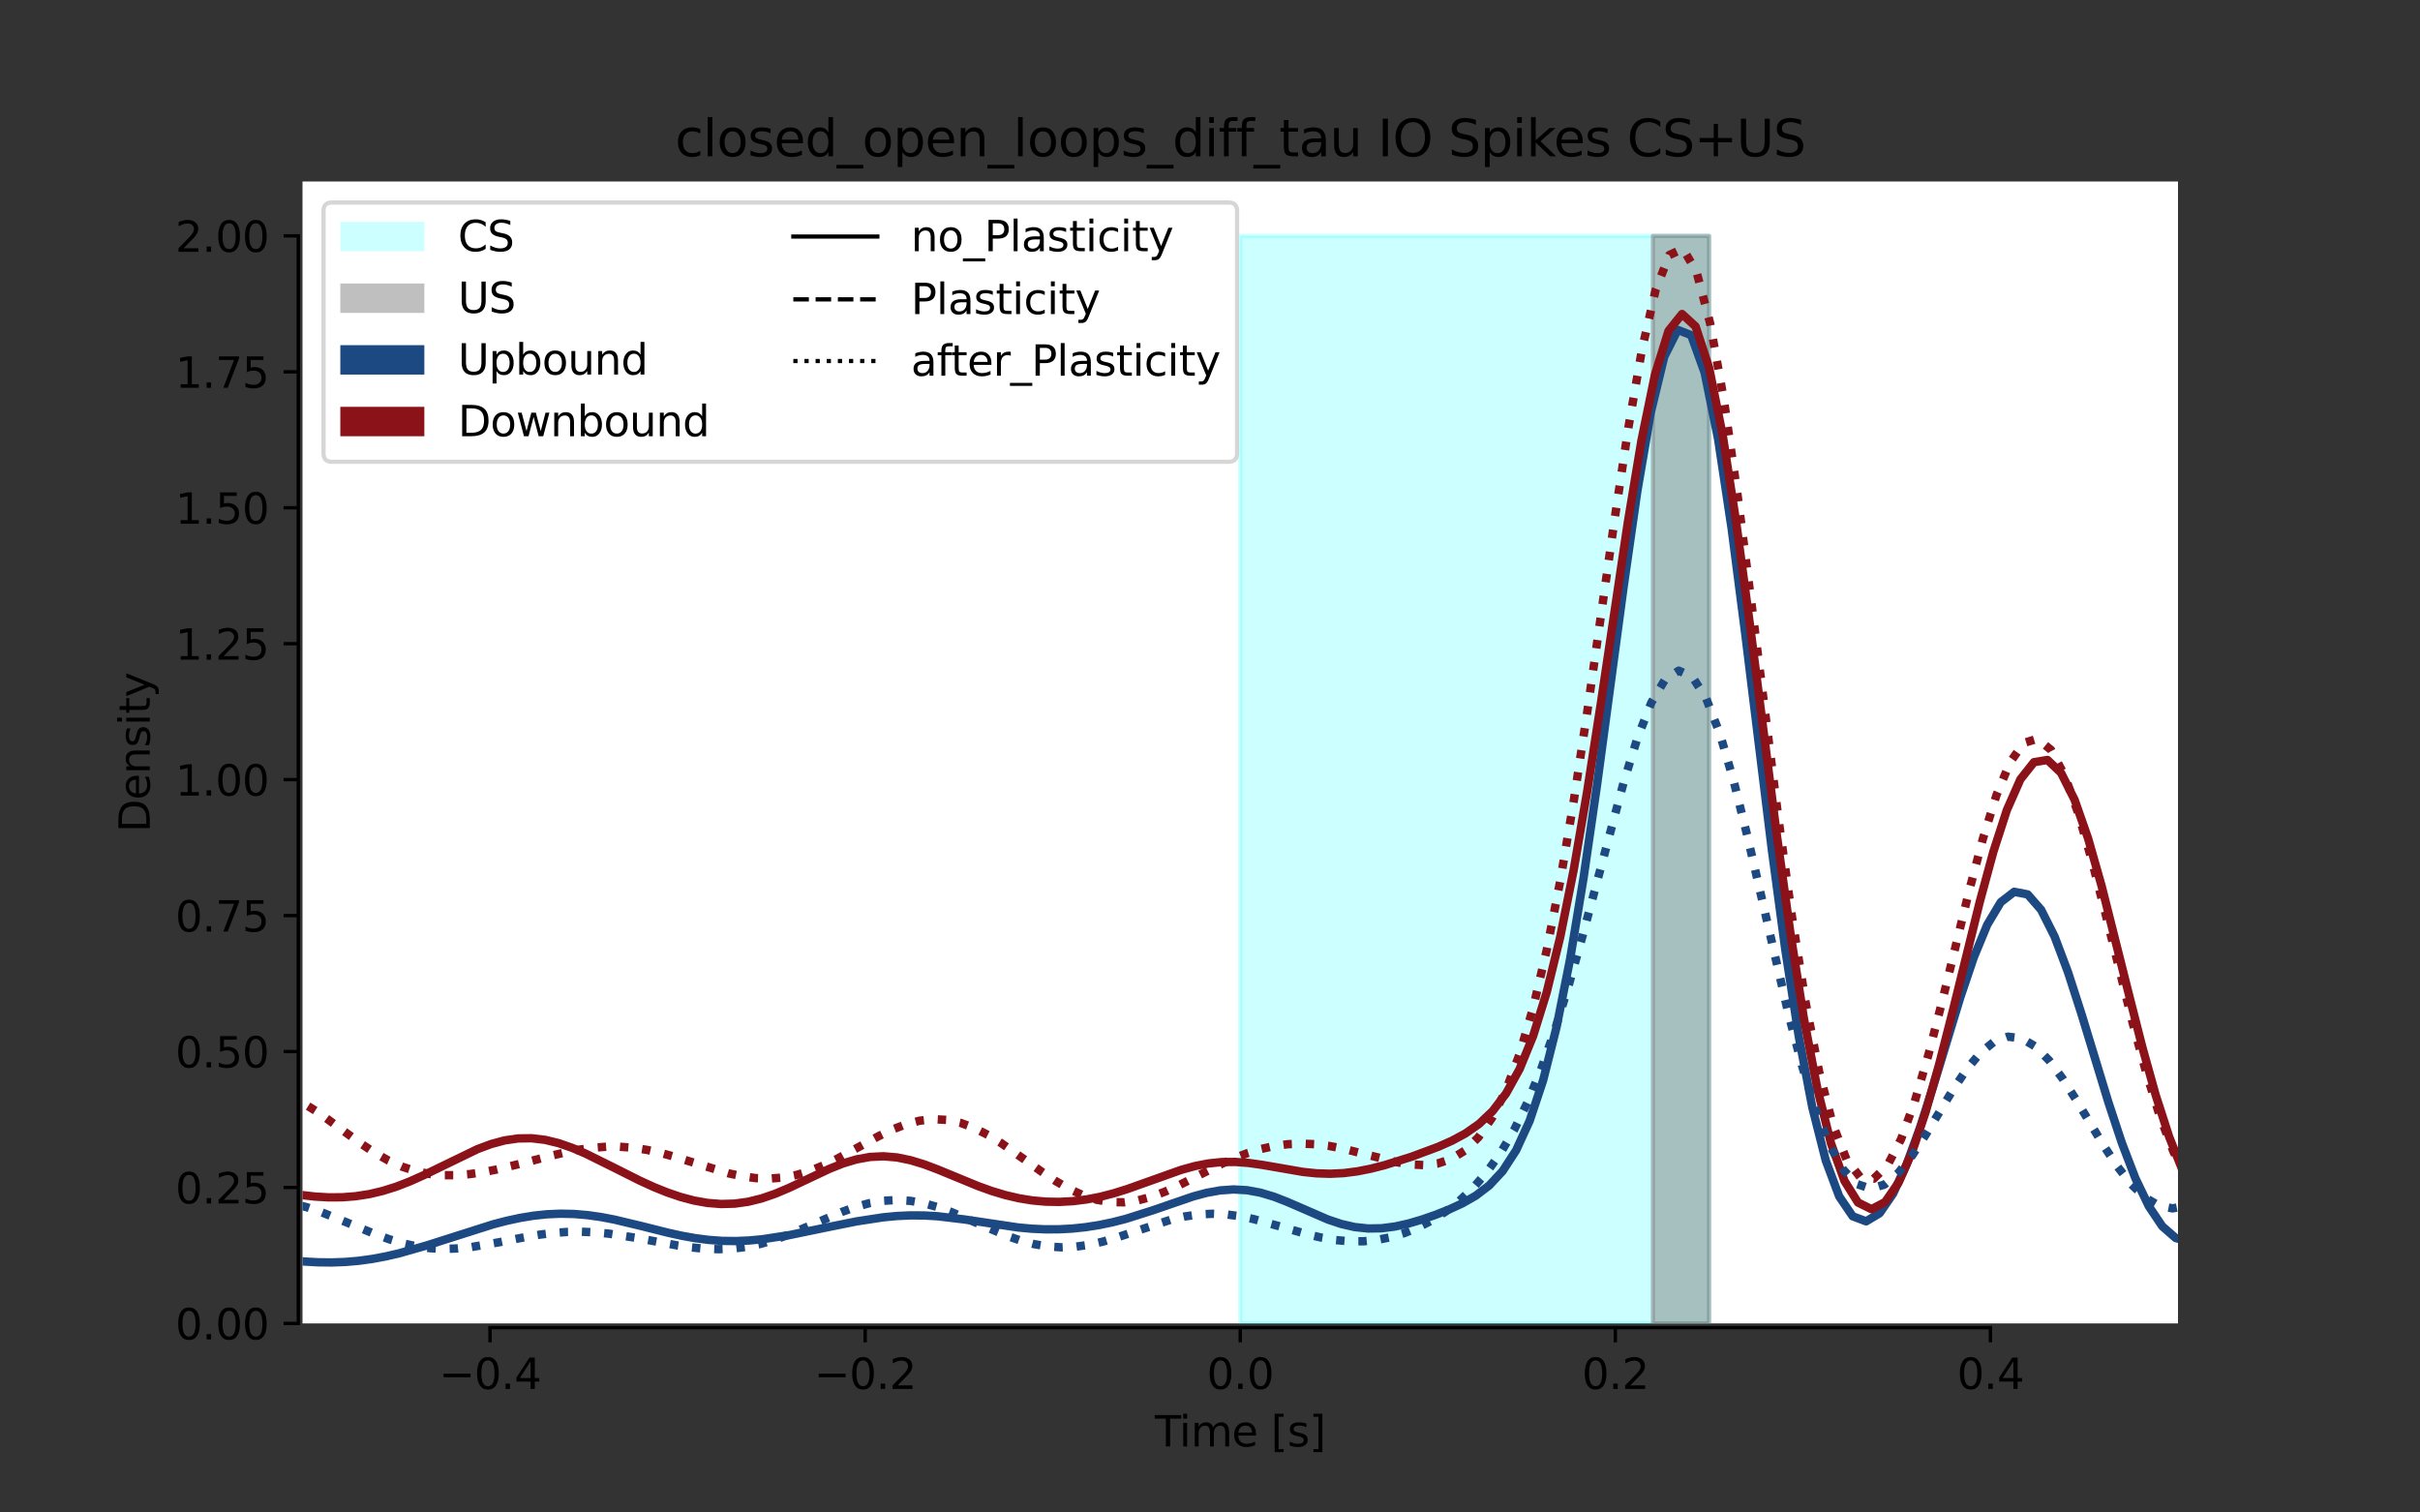 <?xml version="1.0" encoding="utf-8" standalone="no"?>
<!DOCTYPE svg PUBLIC "-//W3C//DTD SVG 1.1//EN"
  "http://www.w3.org/Graphics/SVG/1.1/DTD/svg11.dtd">
<svg xmlns:xlink="http://www.w3.org/1999/xlink" width="576pt" height="360pt" viewBox="0 0 576 360" xmlns="http://www.w3.org/2000/svg" version="1.1">
 <rect x="0" y="0" width="576" height="360" fill="#333333" stroke="none"/>
 <defs>
  <style type="text/css">*{stroke-linejoin: round; stroke-linecap: butt}</style>
 </defs>
 <g id="figure_1">
  <g id="patch_1">
   <path d="M 0 360 
L 576 360 
L 576 0 
L 0 0 
L 0 360 
z
" style="fill: none"/>
  </g>
  <g id="axes_1">
   <g id="patch_2">
    <path d="M 72 315 
L 518.4 315 
L 518.4 43.2 
L 72 43.2 
z
" style="fill: #ffffff"/>
   </g>
   <g id="PolyCollection_1">
    <defs>
     <path id="m68dd0a8e92" d="M 295.2 -303.857 
L 295.2 -45 
L 406.8 -45 
L 406.8 -303.857 
L 406.8 -303.857 
L 295.2 -303.857 
z
" style="stroke: #00ffff; stroke-opacity: 0.2"/>
    </defs>
    <g clip-path="url(#p2129a39e29)">
     <use xlink:href="#m68dd0a8e92" x="0" y="360" style="fill: #00ffff; fill-opacity: 0.2; stroke: #00ffff; stroke-opacity: 0.2"/>
    </g>
   </g>
   <g id="PolyCollection_2">
    <defs>
     <path id="m555e3be672" d="M 393.408 -303.857 
L 393.408 -45 
L 406.8 -45 
L 406.8 -303.857 
L 406.8 -303.857 
L 393.408 -303.857 
z
" style="stroke: #808080; stroke-opacity: 0.5"/>
    </defs>
    <g clip-path="url(#p2129a39e29)">
     <use xlink:href="#m555e3be672" x="0" y="360" style="fill: #808080; fill-opacity: 0.5; stroke: #808080; stroke-opacity: 0.5"/>
    </g>
   </g>
   <g id="matplotlib.axis_1">
    <g id="xtick_1">
     <g id="line2d_1">
      <defs>
       <path id="maf17a717a6" d="M 0 0 
L 0 3.5 
" style="stroke: #000000; stroke-width: 0.8"/>
      </defs>
      <g>
       <use xlink:href="#maf17a717a6" x="116.64" y="316" style="stroke: #000000; stroke-width: 0.8"/>
      </g>
     </g>
     <g id="text_1">
      <!-- −0.4 -->
      <g transform="translate(104.499 330.598) scale(0.1 -0.1)">
       <defs>
        <path id="DejaVuSans-2212" d="M 678 2272 
L 4684 2272 
L 4684 1741 
L 678 1741 
L 678 2272 
z
" transform="scale(0.016)"/>
        <path id="DejaVuSans-30" d="M 2034 4250 
Q 1547 4250 1301 3770 
Q 1056 3291 1056 2328 
Q 1056 1369 1301 889 
Q 1547 409 2034 409 
Q 2525 409 2770 889 
Q 3016 1369 3016 2328 
Q 3016 3291 2770 3770 
Q 2525 4250 2034 4250 
z
M 2034 4750 
Q 2819 4750 3233 4129 
Q 3647 3509 3647 2328 
Q 3647 1150 3233 529 
Q 2819 -91 2034 -91 
Q 1250 -91 836 529 
Q 422 1150 422 2328 
Q 422 3509 836 4129 
Q 1250 4750 2034 4750 
z
" transform="scale(0.016)"/>
        <path id="DejaVuSans-2e" d="M 684 794 
L 1344 794 
L 1344 0 
L 684 0 
L 684 794 
z
" transform="scale(0.016)"/>
        <path id="DejaVuSans-34" d="M 2419 4116 
L 825 1625 
L 2419 1625 
L 2419 4116 
z
M 2253 4666 
L 3047 4666 
L 3047 1625 
L 3713 1625 
L 3713 1100 
L 3047 1100 
L 3047 0 
L 2419 0 
L 2419 1100 
L 313 1100 
L 313 1709 
L 2253 4666 
z
" transform="scale(0.016)"/>
       </defs>
       <use xlink:href="#DejaVuSans-2212"/>
       <use xlink:href="#DejaVuSans-30" x="83.789"/>
       <use xlink:href="#DejaVuSans-2e" x="147.412"/>
       <use xlink:href="#DejaVuSans-34" x="179.199"/>
      </g>
     </g>
    </g>
    <g id="xtick_2">
     <g id="line2d_2">
      <g>
       <use xlink:href="#maf17a717a6" x="205.92" y="316" style="stroke: #000000; stroke-width: 0.8"/>
      </g>
     </g>
     <g id="text_2">
      <!-- −0.2 -->
      <g transform="translate(193.779 330.598) scale(0.1 -0.1)">
       <defs>
        <path id="DejaVuSans-32" d="M 1228 531 
L 3431 531 
L 3431 0 
L 469 0 
L 469 531 
Q 828 903 1448 1529 
Q 2069 2156 2228 2338 
Q 2531 2678 2651 2914 
Q 2772 3150 2772 3378 
Q 2772 3750 2511 3984 
Q 2250 4219 1831 4219 
Q 1534 4219 1204 4116 
Q 875 4013 500 3803 
L 500 4441 
Q 881 4594 1212 4672 
Q 1544 4750 1819 4750 
Q 2544 4750 2975 4387 
Q 3406 4025 3406 3419 
Q 3406 3131 3298 2873 
Q 3191 2616 2906 2266 
Q 2828 2175 2409 1742 
Q 1991 1309 1228 531 
z
" transform="scale(0.016)"/>
       </defs>
       <use xlink:href="#DejaVuSans-2212"/>
       <use xlink:href="#DejaVuSans-30" x="83.789"/>
       <use xlink:href="#DejaVuSans-2e" x="147.412"/>
       <use xlink:href="#DejaVuSans-32" x="179.199"/>
      </g>
     </g>
    </g>
    <g id="xtick_3">
     <g id="line2d_3">
      <g>
       <use xlink:href="#maf17a717a6" x="295.2" y="316" style="stroke: #000000; stroke-width: 0.8"/>
      </g>
     </g>
     <g id="text_3">
      <!-- 0.0 -->
      <g transform="translate(287.248 330.598) scale(0.1 -0.1)">
       <use xlink:href="#DejaVuSans-30"/>
       <use xlink:href="#DejaVuSans-2e" x="63.623"/>
       <use xlink:href="#DejaVuSans-30" x="95.41"/>
      </g>
     </g>
    </g>
    <g id="xtick_4">
     <g id="line2d_4">
      <g>
       <use xlink:href="#maf17a717a6" x="384.48" y="316" style="stroke: #000000; stroke-width: 0.8"/>
      </g>
     </g>
     <g id="text_4">
      <!-- 0.2 -->
      <g transform="translate(376.528 330.598) scale(0.1 -0.1)">
       <use xlink:href="#DejaVuSans-30"/>
       <use xlink:href="#DejaVuSans-2e" x="63.623"/>
       <use xlink:href="#DejaVuSans-32" x="95.41"/>
      </g>
     </g>
    </g>
    <g id="xtick_5">
     <g id="line2d_5">
      <g>
       <use xlink:href="#maf17a717a6" x="473.76" y="316" style="stroke: #000000; stroke-width: 0.8"/>
      </g>
     </g>
     <g id="text_5">
      <!-- 0.4 -->
      <g transform="translate(465.808 330.598) scale(0.1 -0.1)">
       <use xlink:href="#DejaVuSans-30"/>
       <use xlink:href="#DejaVuSans-2e" x="63.623"/>
       <use xlink:href="#DejaVuSans-34" x="95.41"/>
      </g>
     </g>
    </g>
    <g id="text_6">
     <!-- Time [s] -->
     <g transform="translate(274.871 344.277) scale(0.1 -0.1)">
      <defs>
       <path id="DejaVuSans-54" d="M -19 4666 
L 3928 4666 
L 3928 4134 
L 2272 4134 
L 2272 0 
L 1638 0 
L 1638 4134 
L -19 4134 
L -19 4666 
z
" transform="scale(0.016)"/>
       <path id="DejaVuSans-69" d="M 603 3500 
L 1178 3500 
L 1178 0 
L 603 0 
L 603 3500 
z
M 603 4863 
L 1178 4863 
L 1178 4134 
L 603 4134 
L 603 4863 
z
" transform="scale(0.016)"/>
       <path id="DejaVuSans-6d" d="M 3328 2828 
Q 3544 3216 3844 3400 
Q 4144 3584 4550 3584 
Q 5097 3584 5394 3201 
Q 5691 2819 5691 2113 
L 5691 0 
L 5113 0 
L 5113 2094 
Q 5113 2597 4934 2840 
Q 4756 3084 4391 3084 
Q 3944 3084 3684 2787 
Q 3425 2491 3425 1978 
L 3425 0 
L 2847 0 
L 2847 2094 
Q 2847 2600 2669 2842 
Q 2491 3084 2119 3084 
Q 1678 3084 1418 2786 
Q 1159 2488 1159 1978 
L 1159 0 
L 581 0 
L 581 3500 
L 1159 3500 
L 1159 2956 
Q 1356 3278 1631 3431 
Q 1906 3584 2284 3584 
Q 2666 3584 2933 3390 
Q 3200 3197 3328 2828 
z
" transform="scale(0.016)"/>
       <path id="DejaVuSans-65" d="M 3597 1894 
L 3597 1613 
L 953 1613 
Q 991 1019 1311 708 
Q 1631 397 2203 397 
Q 2534 397 2845 478 
Q 3156 559 3463 722 
L 3463 178 
Q 3153 47 2828 -22 
Q 2503 -91 2169 -91 
Q 1331 -91 842 396 
Q 353 884 353 1716 
Q 353 2575 817 3079 
Q 1281 3584 2069 3584 
Q 2775 3584 3186 3129 
Q 3597 2675 3597 1894 
z
M 3022 2063 
Q 3016 2534 2758 2815 
Q 2500 3097 2075 3097 
Q 1594 3097 1305 2825 
Q 1016 2553 972 2059 
L 3022 2063 
z
" transform="scale(0.016)"/>
       <path id="DejaVuSans-20" transform="scale(0.016)"/>
       <path id="DejaVuSans-5b" d="M 550 4863 
L 1875 4863 
L 1875 4416 
L 1125 4416 
L 1125 -397 
L 1875 -397 
L 1875 -844 
L 550 -844 
L 550 4863 
z
" transform="scale(0.016)"/>
       <path id="DejaVuSans-73" d="M 2834 3397 
L 2834 2853 
Q 2591 2978 2328 3040 
Q 2066 3103 1784 3103 
Q 1356 3103 1142 2972 
Q 928 2841 928 2578 
Q 928 2378 1081 2264 
Q 1234 2150 1697 2047 
L 1894 2003 
Q 2506 1872 2764 1633 
Q 3022 1394 3022 966 
Q 3022 478 2636 193 
Q 2250 -91 1575 -91 
Q 1294 -91 989 -36 
Q 684 19 347 128 
L 347 722 
Q 666 556 975 473 
Q 1284 391 1588 391 
Q 1994 391 2212 530 
Q 2431 669 2431 922 
Q 2431 1156 2273 1281 
Q 2116 1406 1581 1522 
L 1381 1569 
Q 847 1681 609 1914 
Q 372 2147 372 2553 
Q 372 3047 722 3315 
Q 1072 3584 1716 3584 
Q 2034 3584 2315 3537 
Q 2597 3491 2834 3397 
z
" transform="scale(0.016)"/>
       <path id="DejaVuSans-5d" d="M 1947 4863 
L 1947 -844 
L 622 -844 
L 622 -397 
L 1369 -397 
L 1369 4416 
L 622 4416 
L 622 4863 
L 1947 4863 
z
" transform="scale(0.016)"/>
      </defs>
      <use xlink:href="#DejaVuSans-54"/>
      <use xlink:href="#DejaVuSans-69" x="57.959"/>
      <use xlink:href="#DejaVuSans-6d" x="85.742"/>
      <use xlink:href="#DejaVuSans-65" x="183.154"/>
      <use xlink:href="#DejaVuSans-20" x="244.678"/>
      <use xlink:href="#DejaVuSans-5b" x="276.465"/>
      <use xlink:href="#DejaVuSans-73" x="315.479"/>
      <use xlink:href="#DejaVuSans-5d" x="367.578"/>
     </g>
    </g>
   </g>
   <g id="matplotlib.axis_2">
    <g id="ytick_1">
     <g id="line2d_6">
      <defs>
       <path id="m283571654a" d="M 0 0 
L -3.5 0 
" style="stroke: #000000; stroke-width: 0.8"/>
      </defs>
      <g>
       <use xlink:href="#m283571654a" x="71" y="315" style="stroke: #000000; stroke-width: 0.8"/>
      </g>
     </g>
     <g id="text_7">
      <!-- 0.00 -->
      <g transform="translate(41.734 318.799) scale(0.1 -0.1)">
       <use xlink:href="#DejaVuSans-30"/>
       <use xlink:href="#DejaVuSans-2e" x="63.623"/>
       <use xlink:href="#DejaVuSans-30" x="95.41"/>
       <use xlink:href="#DejaVuSans-30" x="159.033"/>
      </g>
     </g>
    </g>
    <g id="ytick_2">
     <g id="line2d_7">
      <g>
       <use xlink:href="#m283571654a" x="71" y="282.643" style="stroke: #000000; stroke-width: 0.8"/>
      </g>
     </g>
     <g id="text_8">
      <!-- 0.25 -->
      <g transform="translate(41.734 286.442) scale(0.1 -0.1)">
       <defs>
        <path id="DejaVuSans-35" d="M 691 4666 
L 3169 4666 
L 3169 4134 
L 1269 4134 
L 1269 2991 
Q 1406 3038 1543 3061 
Q 1681 3084 1819 3084 
Q 2600 3084 3056 2656 
Q 3513 2228 3513 1497 
Q 3513 744 3044 326 
Q 2575 -91 1722 -91 
Q 1428 -91 1123 -41 
Q 819 9 494 109 
L 494 744 
Q 775 591 1075 516 
Q 1375 441 1709 441 
Q 2250 441 2565 725 
Q 2881 1009 2881 1497 
Q 2881 1984 2565 2268 
Q 2250 2553 1709 2553 
Q 1456 2553 1204 2497 
Q 953 2441 691 2322 
L 691 4666 
z
" transform="scale(0.016)"/>
       </defs>
       <use xlink:href="#DejaVuSans-30"/>
       <use xlink:href="#DejaVuSans-2e" x="63.623"/>
       <use xlink:href="#DejaVuSans-32" x="95.41"/>
       <use xlink:href="#DejaVuSans-35" x="159.033"/>
      </g>
     </g>
    </g>
    <g id="ytick_3">
     <g id="line2d_8">
      <g>
       <use xlink:href="#m283571654a" x="71" y="250.286" style="stroke: #000000; stroke-width: 0.8"/>
      </g>
     </g>
     <g id="text_9">
      <!-- 0.50 -->
      <g transform="translate(41.734 254.085) scale(0.1 -0.1)">
       <use xlink:href="#DejaVuSans-30"/>
       <use xlink:href="#DejaVuSans-2e" x="63.623"/>
       <use xlink:href="#DejaVuSans-35" x="95.41"/>
       <use xlink:href="#DejaVuSans-30" x="159.033"/>
      </g>
     </g>
    </g>
    <g id="ytick_4">
     <g id="line2d_9">
      <g>
       <use xlink:href="#m283571654a" x="71" y="217.929" style="stroke: #000000; stroke-width: 0.8"/>
      </g>
     </g>
     <g id="text_10">
      <!-- 0.75 -->
      <g transform="translate(41.734 221.728) scale(0.1 -0.1)">
       <defs>
        <path id="DejaVuSans-37" d="M 525 4666 
L 3525 4666 
L 3525 4397 
L 1831 0 
L 1172 0 
L 2766 4134 
L 525 4134 
L 525 4666 
z
" transform="scale(0.016)"/>
       </defs>
       <use xlink:href="#DejaVuSans-30"/>
       <use xlink:href="#DejaVuSans-2e" x="63.623"/>
       <use xlink:href="#DejaVuSans-37" x="95.41"/>
       <use xlink:href="#DejaVuSans-35" x="159.033"/>
      </g>
     </g>
    </g>
    <g id="ytick_5">
     <g id="line2d_10">
      <g>
       <use xlink:href="#m283571654a" x="71" y="185.571" style="stroke: #000000; stroke-width: 0.8"/>
      </g>
     </g>
     <g id="text_11">
      <!-- 1.00 -->
      <g transform="translate(41.734 189.371) scale(0.1 -0.1)">
       <defs>
        <path id="DejaVuSans-31" d="M 794 531 
L 1825 531 
L 1825 4091 
L 703 3866 
L 703 4441 
L 1819 4666 
L 2450 4666 
L 2450 531 
L 3481 531 
L 3481 0 
L 794 0 
L 794 531 
z
" transform="scale(0.016)"/>
       </defs>
       <use xlink:href="#DejaVuSans-31"/>
       <use xlink:href="#DejaVuSans-2e" x="63.623"/>
       <use xlink:href="#DejaVuSans-30" x="95.41"/>
       <use xlink:href="#DejaVuSans-30" x="159.033"/>
      </g>
     </g>
    </g>
    <g id="ytick_6">
     <g id="line2d_11">
      <g>
       <use xlink:href="#m283571654a" x="71" y="153.214" style="stroke: #000000; stroke-width: 0.8"/>
      </g>
     </g>
     <g id="text_12">
      <!-- 1.25 -->
      <g transform="translate(41.734 157.014) scale(0.1 -0.1)">
       <use xlink:href="#DejaVuSans-31"/>
       <use xlink:href="#DejaVuSans-2e" x="63.623"/>
       <use xlink:href="#DejaVuSans-32" x="95.41"/>
       <use xlink:href="#DejaVuSans-35" x="159.033"/>
      </g>
     </g>
    </g>
    <g id="ytick_7">
     <g id="line2d_12">
      <g>
       <use xlink:href="#m283571654a" x="71" y="120.857" style="stroke: #000000; stroke-width: 0.8"/>
      </g>
     </g>
     <g id="text_13">
      <!-- 1.50 -->
      <g transform="translate(41.734 124.656) scale(0.1 -0.1)">
       <use xlink:href="#DejaVuSans-31"/>
       <use xlink:href="#DejaVuSans-2e" x="63.623"/>
       <use xlink:href="#DejaVuSans-35" x="95.41"/>
       <use xlink:href="#DejaVuSans-30" x="159.033"/>
      </g>
     </g>
    </g>
    <g id="ytick_8">
     <g id="line2d_13">
      <g>
       <use xlink:href="#m283571654a" x="71" y="88.5" style="stroke: #000000; stroke-width: 0.8"/>
      </g>
     </g>
     <g id="text_14">
      <!-- 1.75 -->
      <g transform="translate(41.734 92.299) scale(0.1 -0.1)">
       <use xlink:href="#DejaVuSans-31"/>
       <use xlink:href="#DejaVuSans-2e" x="63.623"/>
       <use xlink:href="#DejaVuSans-37" x="95.41"/>
       <use xlink:href="#DejaVuSans-35" x="159.033"/>
      </g>
     </g>
    </g>
    <g id="ytick_9">
     <g id="line2d_14">
      <g>
       <use xlink:href="#m283571654a" x="71" y="56.143" style="stroke: #000000; stroke-width: 0.8"/>
      </g>
     </g>
     <g id="text_15">
      <!-- 2.00 -->
      <g transform="translate(41.734 59.942) scale(0.1 -0.1)">
       <use xlink:href="#DejaVuSans-32"/>
       <use xlink:href="#DejaVuSans-2e" x="63.623"/>
       <use xlink:href="#DejaVuSans-30" x="95.41"/>
       <use xlink:href="#DejaVuSans-30" x="159.033"/>
      </g>
     </g>
    </g>
    <g id="text_16">
     <!-- Density -->
     <g transform="translate(35.655 198.109) rotate(-90) scale(0.1 -0.1)">
      <defs>
       <path id="DejaVuSans-44" d="M 1259 4147 
L 1259 519 
L 2022 519 
Q 2988 519 3436 956 
Q 3884 1394 3884 2338 
Q 3884 3275 3436 3711 
Q 2988 4147 2022 4147 
L 1259 4147 
z
M 628 4666 
L 1925 4666 
Q 3281 4666 3915 4102 
Q 4550 3538 4550 2338 
Q 4550 1131 3912 565 
Q 3275 0 1925 0 
L 628 0 
L 628 4666 
z
" transform="scale(0.016)"/>
       <path id="DejaVuSans-6e" d="M 3513 2113 
L 3513 0 
L 2938 0 
L 2938 2094 
Q 2938 2591 2744 2837 
Q 2550 3084 2163 3084 
Q 1697 3084 1428 2787 
Q 1159 2491 1159 1978 
L 1159 0 
L 581 0 
L 581 3500 
L 1159 3500 
L 1159 2956 
Q 1366 3272 1645 3428 
Q 1925 3584 2291 3584 
Q 2894 3584 3203 3211 
Q 3513 2838 3513 2113 
z
" transform="scale(0.016)"/>
       <path id="DejaVuSans-74" d="M 1172 4494 
L 1172 3500 
L 2356 3500 
L 2356 3053 
L 1172 3053 
L 1172 1153 
Q 1172 725 1289 603 
Q 1406 481 1766 481 
L 2356 481 
L 2356 0 
L 1766 0 
Q 1100 0 847 248 
Q 594 497 594 1153 
L 594 3053 
L 172 3053 
L 172 3500 
L 594 3500 
L 594 4494 
L 1172 4494 
z
" transform="scale(0.016)"/>
       <path id="DejaVuSans-79" d="M 2059 -325 
Q 1816 -950 1584 -1140 
Q 1353 -1331 966 -1331 
L 506 -1331 
L 506 -850 
L 844 -850 
Q 1081 -850 1212 -737 
Q 1344 -625 1503 -206 
L 1606 56 
L 191 3500 
L 800 3500 
L 1894 763 
L 2988 3500 
L 3597 3500 
L 2059 -325 
z
" transform="scale(0.016)"/>
      </defs>
      <use xlink:href="#DejaVuSans-44"/>
      <use xlink:href="#DejaVuSans-65" x="77.002"/>
      <use xlink:href="#DejaVuSans-6e" x="138.525"/>
      <use xlink:href="#DejaVuSans-73" x="201.904"/>
      <use xlink:href="#DejaVuSans-69" x="254.004"/>
      <use xlink:href="#DejaVuSans-74" x="281.787"/>
      <use xlink:href="#DejaVuSans-79" x="320.996"/>
     </g>
    </g>
   </g>
   <g id="line2d_15">
    <path d="M -1 313.86 
L 2.06 313.377 
L 5.264 312.714 
L 8.467 311.873 
L 11.671 310.847 
L 14.875 309.64 
L 21.282 306.786 
L 30.893 302.214 
L 34.097 300.888 
L 37.301 299.771 
L 40.504 298.904 
L 43.708 298.311 
L 46.912 297.99 
L 50.116 297.918 
L 53.319 298.053 
L 59.727 298.738 
L 69.338 299.982 
L 72.542 300.273 
L 75.745 300.448 
L 78.949 300.486 
L 82.153 300.371 
L 85.357 300.095 
L 88.56 299.657 
L 91.764 299.061 
L 94.968 298.322 
L 101.375 296.497 
L 117.394 291.403 
L 120.597 290.573 
L 123.801 289.882 
L 127.005 289.357 
L 130.209 289.019 
L 133.412 288.881 
L 136.616 288.95 
L 139.82 289.219 
L 143.023 289.673 
L 146.227 290.284 
L 152.635 291.813 
L 159.042 293.421 
L 162.246 294.125 
L 165.449 294.701 
L 168.653 295.116 
L 171.857 295.35 
L 175.061 295.396 
L 178.264 295.261 
L 181.468 294.962 
L 187.875 293.978 
L 197.487 292 
L 203.894 290.711 
L 210.302 289.732 
L 213.505 289.432 
L 216.709 289.286 
L 219.913 289.305 
L 223.116 289.487 
L 229.524 290.248 
L 242.339 292.162 
L 245.542 292.453 
L 248.746 292.602 
L 251.95 292.596 
L 255.154 292.428 
L 258.357 292.093 
L 261.561 291.593 
L 264.765 290.93 
L 267.968 290.111 
L 274.376 288.08 
L 283.987 284.775 
L 287.191 283.918 
L 290.394 283.339 
L 293.598 283.113 
L 296.802 283.291 
L 300.006 283.878 
L 303.209 284.837 
L 306.413 286.082 
L 316.024 290.252 
L 319.228 291.327 
L 322.432 292.062 
L 325.635 292.405 
L 328.839 292.351 
L 332.043 291.934 
L 335.246 291.218 
L 338.45 290.276 
L 341.654 289.163 
L 344.858 287.897 
L 348.061 286.424 
L 351.265 284.596 
L 354.469 282.152 
L 357.672 278.707 
L 360.876 273.772 
L 364.08 266.78 
L 367.284 257.165 
L 370.487 244.453 
L 373.691 228.388 
L 376.895 209.056 
L 380.099 186.989 
L 386.506 139.239 
L 389.71 116.898 
L 392.913 98.172 
L 396.117 84.902 
L 399.321 78.512 
L 402.525 79.776 
L 405.728 88.689 
L 408.932 104.459 
L 412.136 125.639 
L 415.339 150.352 
L 421.747 202.369 
L 424.951 226.162 
L 428.154 246.791 
L 431.358 263.57 
L 434.562 276.221 
L 437.765 284.784 
L 440.969 289.497 
L 444.173 290.702 
L 447.377 288.78 
L 450.58 284.133 
L 453.784 277.186 
L 456.988 268.419 
L 460.191 258.398 
L 466.599 237.339 
L 469.803 227.85 
L 473.006 220.096 
L 476.21 214.741 
L 479.414 212.264 
L 482.617 212.888 
L 485.821 216.552 
L 489.025 222.92 
L 492.229 231.428 
L 495.432 241.358 
L 501.84 262.385 
L 505.043 272.057 
L 508.247 280.419 
L 511.451 287.099 
L 514.655 291.88 
L 517.858 294.677 
L 521.062 295.52 
L 524.266 294.53 
L 527.469 291.912 
L 530.673 287.945 
L 533.877 282.98 
L 543.488 266.545 
L 546.692 262.173 
L 549.896 259.099 
L 553.099 257.629 
L 556.303 257.923 
L 559.507 259.967 
L 562.71 263.587 
L 565.914 268.47 
L 569.118 274.21 
L 577 289.204 
L 577 289.204 
" clip-path="url(#p2129a39e29)" style="fill: none; stroke: #1c4981; stroke-width: 2; stroke-linecap: square"/>
   </g>
   <g id="line2d_16">
    <path d="M -1 312.163 
L 0.896 311.551 
L 4.118 310.204 
L 7.339 308.52 
L 10.56 306.489 
L 13.782 304.128 
L 17.003 301.483 
L 23.446 295.684 
L 26.668 292.758 
L 29.889 289.984 
L 33.111 287.481 
L 36.332 285.349 
L 39.553 283.656 
L 42.775 282.431 
L 45.996 281.668 
L 49.218 281.327 
L 52.439 281.343 
L 55.661 281.638 
L 62.103 282.721 
L 68.546 283.941 
L 71.768 284.442 
L 74.989 284.806 
L 78.211 284.994 
L 81.432 284.975 
L 84.653 284.725 
L 87.875 284.225 
L 91.096 283.466 
L 94.318 282.453 
L 97.539 281.204 
L 100.761 279.761 
L 113.646 273.515 
L 116.868 272.314 
L 120.089 271.444 
L 123.311 270.97 
L 126.532 270.926 
L 129.754 271.311 
L 132.975 272.094 
L 136.196 273.215 
L 139.418 274.596 
L 145.861 277.79 
L 152.304 281.025 
L 155.525 282.495 
L 158.747 283.8 
L 161.968 284.898 
L 165.189 285.752 
L 168.411 286.324 
L 171.632 286.579 
L 174.854 286.489 
L 178.075 286.042 
L 181.297 285.245 
L 184.518 284.134 
L 187.739 282.773 
L 197.404 278.21 
L 200.625 276.931 
L 203.847 275.961 
L 207.068 275.377 
L 210.29 275.221 
L 213.511 275.494 
L 216.732 276.157 
L 219.954 277.14 
L 223.175 278.35 
L 232.84 282.33 
L 236.061 283.485 
L 239.282 284.453 
L 242.504 285.206 
L 245.725 285.73 
L 248.947 286.019 
L 252.168 286.074 
L 255.39 285.897 
L 258.611 285.492 
L 261.832 284.867 
L 265.054 284.037 
L 268.275 283.032 
L 281.161 278.444 
L 284.383 277.554 
L 287.604 276.922 
L 290.825 276.589 
L 294.047 276.563 
L 297.268 276.812 
L 300.49 277.271 
L 310.154 278.944 
L 313.375 279.276 
L 316.597 279.377 
L 319.818 279.221 
L 323.04 278.811 
L 326.261 278.174 
L 329.483 277.355 
L 335.926 275.341 
L 342.368 272.944 
L 345.59 271.513 
L 348.811 269.774 
L 352.033 267.524 
L 355.254 264.474 
L 358.476 260.257 
L 361.697 254.439 
L 364.918 246.557 
L 368.14 236.183 
L 371.361 223.007 
L 374.583 206.942 
L 377.804 188.214 
L 381.026 167.44 
L 387.468 124.238 
L 390.69 104.847 
L 393.911 89.176 
L 397.133 78.761 
L 400.354 74.744 
L 403.576 77.7 
L 406.797 87.538 
L 410.019 103.509 
L 413.24 124.316 
L 416.461 148.3 
L 422.904 198.706 
L 426.126 221.966 
L 429.347 242.354 
L 432.569 259.178 
L 435.79 272.099 
L 439.011 281.068 
L 442.233 286.223 
L 445.454 287.81 
L 448.676 286.121 
L 451.897 281.467 
L 455.119 274.179 
L 458.34 264.633 
L 461.562 253.283 
L 464.783 240.692 
L 471.226 214.612 
L 474.447 202.753 
L 477.669 192.799 
L 480.89 185.496 
L 484.112 181.415 
L 487.333 180.883 
L 490.554 183.94 
L 493.776 190.335 
L 496.997 199.552 
L 500.219 210.878 
L 506.662 236.501 
L 509.883 249.136 
L 513.104 260.701 
L 516.326 270.676 
L 519.547 278.714 
L 522.769 284.645 
L 525.99 288.46 
L 529.212 290.281 
L 532.433 290.343 
L 535.655 288.968 
L 538.876 286.542 
L 542.097 283.494 
L 545.319 280.268 
L 548.54 277.294 
L 551.762 274.957 
L 554.983 273.559 
L 558.205 273.296 
L 561.426 274.24 
L 564.647 276.339 
L 567.869 279.428 
L 571.09 283.259 
L 577 291.233 
L 577 291.233 
" clip-path="url(#p2129a39e29)" style="fill: none; stroke: #8a1218; stroke-width: 2; stroke-linecap: square"/>
   </g>
   <g id="line2d_17">
    <path d="M -1 313.634 
L 1.227 313.296 
L 4.492 312.65 
L 7.757 311.83 
L 11.022 310.815 
L 14.287 309.591 
L 17.552 308.151 
L 20.817 306.501 
L 24.082 304.657 
L 30.613 300.521 
L 40.408 293.983 
L 43.673 291.971 
L 46.938 290.155 
L 50.203 288.595 
L 53.468 287.341 
L 56.733 286.433 
L 59.998 285.895 
L 63.263 285.735 
L 66.529 285.946 
L 69.794 286.499 
L 73.059 287.354 
L 76.324 288.452 
L 82.854 291.094 
L 89.384 293.793 
L 92.649 294.969 
L 95.914 295.94 
L 99.18 296.66 
L 102.445 297.102 
L 105.71 297.261 
L 108.975 297.154 
L 112.24 296.817 
L 118.77 295.686 
L 125.3 294.396 
L 128.565 293.857 
L 131.83 293.455 
L 135.096 293.224 
L 138.361 293.179 
L 141.626 293.32 
L 144.891 293.63 
L 151.421 294.635 
L 161.216 296.436 
L 164.481 296.904 
L 167.747 297.218 
L 171.012 297.329 
L 174.277 297.198 
L 177.542 296.8 
L 180.807 296.126 
L 184.072 295.189 
L 187.337 294.024 
L 193.867 291.25 
L 200.397 288.451 
L 203.663 287.28 
L 206.928 286.377 
L 210.193 285.811 
L 213.458 285.625 
L 216.723 285.832 
L 219.988 286.417 
L 223.253 287.337 
L 226.518 288.524 
L 233.048 291.346 
L 239.579 294.116 
L 242.844 295.251 
L 246.109 296.121 
L 249.374 296.676 
L 252.639 296.888 
L 255.904 296.753 
L 259.169 296.292 
L 262.434 295.549 
L 265.699 294.587 
L 278.76 290.284 
L 282.025 289.539 
L 285.29 289.066 
L 288.555 288.9 
L 291.82 289.045 
L 295.085 289.48 
L 298.35 290.159 
L 304.88 291.974 
L 311.411 293.851 
L 314.676 294.612 
L 317.941 295.163 
L 321.206 295.455 
L 324.471 295.452 
L 327.736 295.131 
L 331.001 294.481 
L 334.266 293.494 
L 337.531 292.163 
L 340.797 290.473 
L 344.062 288.39 
L 347.327 285.855 
L 350.592 282.779 
L 353.857 279.036 
L 357.122 274.472 
L 360.387 268.917 
L 363.652 262.204 
L 366.917 254.206 
L 370.182 244.872 
L 373.447 234.269 
L 376.713 222.615 
L 386.508 186.036 
L 389.773 175.565 
L 393.038 167.239 
L 396.303 161.754 
L 399.568 159.627 
L 402.833 161.131 
L 406.098 166.251 
L 409.364 174.676 
L 412.629 185.836 
L 415.894 198.965 
L 425.689 241.369 
L 428.954 253.788 
L 432.219 264.313 
L 435.484 272.588 
L 438.749 278.435 
L 442.014 281.842 
L 445.28 282.931 
L 448.545 281.942 
L 451.81 279.202 
L 455.075 275.109 
L 458.34 270.111 
L 464.87 259.319 
L 468.135 254.474 
L 471.4 250.562 
L 474.665 247.912 
L 477.931 246.745 
L 481.196 247.154 
L 484.461 249.097 
L 487.726 252.406 
L 490.991 256.805 
L 494.256 261.938 
L 500.786 272.805 
L 504.051 277.75 
L 507.316 281.916 
L 510.581 285.047 
L 513.847 286.974 
L 517.112 287.62 
L 520.377 286.997 
L 523.642 285.208 
L 526.907 282.433 
L 530.172 278.924 
L 539.967 267.211 
L 543.232 264.055 
L 546.498 261.791 
L 549.763 260.637 
L 553.028 260.722 
L 556.293 262.074 
L 559.558 264.62 
L 562.823 268.199 
L 566.088 272.578 
L 569.353 277.486 
L 577 289.444 
L 577 289.444 
" clip-path="url(#p2129a39e29)" style="fill: none; stroke-dasharray: 2,3.3; stroke-dashoffset: 0; stroke: #1c4981; stroke-width: 2"/>
   </g>
   <g id="line2d_18">
    <path d="M -1 312.339 
L 1.521 311.569 
L 4.766 310.295 
L 8.01 308.697 
L 11.254 306.748 
L 14.499 304.43 
L 17.743 301.744 
L 20.987 298.705 
L 24.232 295.348 
L 27.476 291.725 
L 33.965 283.959 
L 40.453 276.092 
L 43.698 272.379 
L 46.942 268.964 
L 50.186 265.963 
L 53.43 263.488 
L 56.675 261.638 
L 59.919 260.486 
L 63.163 260.074 
L 66.408 260.398 
L 69.652 261.407 
L 72.896 263.004 
L 76.141 265.048 
L 82.629 269.804 
L 85.874 272.172 
L 89.118 274.334 
L 92.362 276.184 
L 95.607 277.657 
L 98.851 278.727 
L 102.095 279.404 
L 105.34 279.72 
L 108.584 279.721 
L 111.828 279.459 
L 115.073 278.984 
L 118.317 278.345 
L 124.806 276.754 
L 131.294 275.056 
L 134.539 274.293 
L 137.783 273.656 
L 141.027 273.195 
L 144.272 272.949 
L 147.516 272.947 
L 150.76 273.199 
L 154.005 273.698 
L 157.249 274.418 
L 160.493 275.314 
L 173.471 279.292 
L 176.715 279.99 
L 179.959 280.421 
L 183.204 280.526 
L 186.448 280.27 
L 189.692 279.637 
L 192.937 278.639 
L 196.181 277.314 
L 199.425 275.729 
L 209.158 270.41 
L 212.403 268.848 
L 215.647 267.594 
L 218.891 266.748 
L 222.136 266.389 
L 225.38 266.558 
L 228.624 267.262 
L 231.869 268.473 
L 235.113 270.125 
L 238.357 272.125 
L 244.846 276.695 
L 248.09 279.004 
L 251.335 281.154 
L 254.579 283.027 
L 257.823 284.525 
L 261.068 285.572 
L 264.312 286.125 
L 267.556 286.171 
L 270.801 285.732 
L 274.045 284.861 
L 277.289 283.637 
L 280.534 282.158 
L 290.267 277.255 
L 293.511 275.786 
L 296.755 274.525 
L 300 273.515 
L 303.244 272.785 
L 306.488 272.348 
L 309.733 272.204 
L 312.977 272.34 
L 316.221 272.734 
L 319.466 273.345 
L 325.954 274.988 
L 332.443 276.621 
L 335.687 277.153 
L 338.931 277.313 
L 342.176 276.942 
L 345.42 275.859 
L 348.664 273.853 
L 351.909 270.675 
L 355.153 266.033 
L 358.397 259.599 
L 361.642 251.021 
L 364.886 239.97 
L 368.13 226.196 
L 371.375 209.61 
L 374.619 190.369 
L 377.863 168.947 
L 384.352 123.275 
L 387.596 101.692 
L 390.841 83.057 
L 394.085 68.949 
L 397.329 60.697 
L 400.574 59.193 
L 403.818 64.749 
L 407.062 77.042 
L 410.307 95.152 
L 413.551 117.686 
L 416.795 142.96 
L 423.284 194.777 
L 426.528 218.274 
L 429.773 238.657 
L 433.017 255.251 
L 436.261 267.717 
L 439.506 275.986 
L 442.75 280.181 
L 445.994 280.546 
L 449.239 277.406 
L 452.483 271.144 
L 455.727 262.211 
L 458.972 251.138 
L 462.216 238.562 
L 468.705 211.974 
L 471.949 199.689 
L 475.193 189.247 
L 478.438 181.43 
L 481.682 176.841 
L 484.926 175.838 
L 488.171 178.49 
L 491.415 184.572 
L 494.659 193.589 
L 497.904 204.837 
L 501.148 217.488 
L 507.637 243.571 
L 510.881 255.472 
L 514.125 265.819 
L 517.37 274.235 
L 520.614 280.518 
L 523.858 284.626 
L 527.103 286.661 
L 530.347 286.839 
L 533.591 285.471 
L 536.836 282.939 
L 540.08 279.672 
L 543.324 276.124 
L 546.569 272.744 
L 549.813 269.943 
L 553.057 268.062 
L 556.302 267.343 
L 559.546 267.907 
L 562.79 269.748 
L 566.035 272.737 
L 569.279 276.652 
L 572.523 281.201 
L 577 287.925 
L 577 287.925 
" clip-path="url(#p2129a39e29)" style="fill: none; stroke-dasharray: 2,3.3; stroke-dashoffset: 0; stroke: #8a1218; stroke-width: 2"/>
   </g>
   <g id="patch_3">
    <path d="M 71 315 
L 71 56.143 
" style="fill: none; stroke: #000000; stroke-width: 0.8; stroke-linejoin: miter; stroke-linecap: square"/>
   </g>
   <g id="patch_4">
    <path d="M 116.64 316 
L 473.76 316 
" style="fill: none; stroke: #000000; stroke-width: 0.8; stroke-linejoin: miter; stroke-linecap: square"/>
   </g>
   <g id="text_17">
    <!-- closed_open_loops_diff_tau IO Spikes CS+US -->
    <g transform="translate(160.686 37.2) scale(0.12 -0.12)">
     <defs>
      <path id="DejaVuSans-63" d="M 3122 3366 
L 3122 2828 
Q 2878 2963 2633 3030 
Q 2388 3097 2138 3097 
Q 1578 3097 1268 2742 
Q 959 2388 959 1747 
Q 959 1106 1268 751 
Q 1578 397 2138 397 
Q 2388 397 2633 464 
Q 2878 531 3122 666 
L 3122 134 
Q 2881 22 2623 -34 
Q 2366 -91 2075 -91 
Q 1284 -91 818 406 
Q 353 903 353 1747 
Q 353 2603 823 3093 
Q 1294 3584 2113 3584 
Q 2378 3584 2631 3529 
Q 2884 3475 3122 3366 
z
" transform="scale(0.016)"/>
      <path id="DejaVuSans-6c" d="M 603 4863 
L 1178 4863 
L 1178 0 
L 603 0 
L 603 4863 
z
" transform="scale(0.016)"/>
      <path id="DejaVuSans-6f" d="M 1959 3097 
Q 1497 3097 1228 2736 
Q 959 2375 959 1747 
Q 959 1119 1226 758 
Q 1494 397 1959 397 
Q 2419 397 2687 759 
Q 2956 1122 2956 1747 
Q 2956 2369 2687 2733 
Q 2419 3097 1959 3097 
z
M 1959 3584 
Q 2709 3584 3137 3096 
Q 3566 2609 3566 1747 
Q 3566 888 3137 398 
Q 2709 -91 1959 -91 
Q 1206 -91 779 398 
Q 353 888 353 1747 
Q 353 2609 779 3096 
Q 1206 3584 1959 3584 
z
" transform="scale(0.016)"/>
      <path id="DejaVuSans-64" d="M 2906 2969 
L 2906 4863 
L 3481 4863 
L 3481 0 
L 2906 0 
L 2906 525 
Q 2725 213 2448 61 
Q 2172 -91 1784 -91 
Q 1150 -91 751 415 
Q 353 922 353 1747 
Q 353 2572 751 3078 
Q 1150 3584 1784 3584 
Q 2172 3584 2448 3432 
Q 2725 3281 2906 2969 
z
M 947 1747 
Q 947 1113 1208 752 
Q 1469 391 1925 391 
Q 2381 391 2643 752 
Q 2906 1113 2906 1747 
Q 2906 2381 2643 2742 
Q 2381 3103 1925 3103 
Q 1469 3103 1208 2742 
Q 947 2381 947 1747 
z
" transform="scale(0.016)"/>
      <path id="DejaVuSans-5f" d="M 3263 -1063 
L 3263 -1509 
L -63 -1509 
L -63 -1063 
L 3263 -1063 
z
" transform="scale(0.016)"/>
      <path id="DejaVuSans-70" d="M 1159 525 
L 1159 -1331 
L 581 -1331 
L 581 3500 
L 1159 3500 
L 1159 2969 
Q 1341 3281 1617 3432 
Q 1894 3584 2278 3584 
Q 2916 3584 3314 3078 
Q 3713 2572 3713 1747 
Q 3713 922 3314 415 
Q 2916 -91 2278 -91 
Q 1894 -91 1617 61 
Q 1341 213 1159 525 
z
M 3116 1747 
Q 3116 2381 2855 2742 
Q 2594 3103 2138 3103 
Q 1681 3103 1420 2742 
Q 1159 2381 1159 1747 
Q 1159 1113 1420 752 
Q 1681 391 2138 391 
Q 2594 391 2855 752 
Q 3116 1113 3116 1747 
z
" transform="scale(0.016)"/>
      <path id="DejaVuSans-66" d="M 2375 4863 
L 2375 4384 
L 1825 4384 
Q 1516 4384 1395 4259 
Q 1275 4134 1275 3809 
L 1275 3500 
L 2222 3500 
L 2222 3053 
L 1275 3053 
L 1275 0 
L 697 0 
L 697 3053 
L 147 3053 
L 147 3500 
L 697 3500 
L 697 3744 
Q 697 4328 969 4595 
Q 1241 4863 1831 4863 
L 2375 4863 
z
" transform="scale(0.016)"/>
      <path id="DejaVuSans-61" d="M 2194 1759 
Q 1497 1759 1228 1600 
Q 959 1441 959 1056 
Q 959 750 1161 570 
Q 1363 391 1709 391 
Q 2188 391 2477 730 
Q 2766 1069 2766 1631 
L 2766 1759 
L 2194 1759 
z
M 3341 1997 
L 3341 0 
L 2766 0 
L 2766 531 
Q 2569 213 2275 61 
Q 1981 -91 1556 -91 
Q 1019 -91 701 211 
Q 384 513 384 1019 
Q 384 1609 779 1909 
Q 1175 2209 1959 2209 
L 2766 2209 
L 2766 2266 
Q 2766 2663 2505 2880 
Q 2244 3097 1772 3097 
Q 1472 3097 1187 3025 
Q 903 2953 641 2809 
L 641 3341 
Q 956 3463 1253 3523 
Q 1550 3584 1831 3584 
Q 2591 3584 2966 3190 
Q 3341 2797 3341 1997 
z
" transform="scale(0.016)"/>
      <path id="DejaVuSans-75" d="M 544 1381 
L 544 3500 
L 1119 3500 
L 1119 1403 
Q 1119 906 1312 657 
Q 1506 409 1894 409 
Q 2359 409 2629 706 
Q 2900 1003 2900 1516 
L 2900 3500 
L 3475 3500 
L 3475 0 
L 2900 0 
L 2900 538 
Q 2691 219 2414 64 
Q 2138 -91 1772 -91 
Q 1169 -91 856 284 
Q 544 659 544 1381 
z
M 1991 3584 
L 1991 3584 
z
" transform="scale(0.016)"/>
      <path id="DejaVuSans-49" d="M 628 4666 
L 1259 4666 
L 1259 0 
L 628 0 
L 628 4666 
z
" transform="scale(0.016)"/>
      <path id="DejaVuSans-4f" d="M 2522 4238 
Q 1834 4238 1429 3725 
Q 1025 3213 1025 2328 
Q 1025 1447 1429 934 
Q 1834 422 2522 422 
Q 3209 422 3611 934 
Q 4013 1447 4013 2328 
Q 4013 3213 3611 3725 
Q 3209 4238 2522 4238 
z
M 2522 4750 
Q 3503 4750 4090 4092 
Q 4678 3434 4678 2328 
Q 4678 1225 4090 567 
Q 3503 -91 2522 -91 
Q 1538 -91 948 565 
Q 359 1222 359 2328 
Q 359 3434 948 4092 
Q 1538 4750 2522 4750 
z
" transform="scale(0.016)"/>
      <path id="DejaVuSans-53" d="M 3425 4513 
L 3425 3897 
Q 3066 4069 2747 4153 
Q 2428 4238 2131 4238 
Q 1616 4238 1336 4038 
Q 1056 3838 1056 3469 
Q 1056 3159 1242 3001 
Q 1428 2844 1947 2747 
L 2328 2669 
Q 3034 2534 3370 2195 
Q 3706 1856 3706 1288 
Q 3706 609 3251 259 
Q 2797 -91 1919 -91 
Q 1588 -91 1214 -16 
Q 841 59 441 206 
L 441 856 
Q 825 641 1194 531 
Q 1563 422 1919 422 
Q 2459 422 2753 634 
Q 3047 847 3047 1241 
Q 3047 1584 2836 1778 
Q 2625 1972 2144 2069 
L 1759 2144 
Q 1053 2284 737 2584 
Q 422 2884 422 3419 
Q 422 4038 858 4394 
Q 1294 4750 2059 4750 
Q 2388 4750 2728 4690 
Q 3069 4631 3425 4513 
z
" transform="scale(0.016)"/>
      <path id="DejaVuSans-6b" d="M 581 4863 
L 1159 4863 
L 1159 1991 
L 2875 3500 
L 3609 3500 
L 1753 1863 
L 3688 0 
L 2938 0 
L 1159 1709 
L 1159 0 
L 581 0 
L 581 4863 
z
" transform="scale(0.016)"/>
      <path id="DejaVuSans-43" d="M 4122 4306 
L 4122 3641 
Q 3803 3938 3442 4084 
Q 3081 4231 2675 4231 
Q 1875 4231 1450 3742 
Q 1025 3253 1025 2328 
Q 1025 1406 1450 917 
Q 1875 428 2675 428 
Q 3081 428 3442 575 
Q 3803 722 4122 1019 
L 4122 359 
Q 3791 134 3420 21 
Q 3050 -91 2638 -91 
Q 1578 -91 968 557 
Q 359 1206 359 2328 
Q 359 3453 968 4101 
Q 1578 4750 2638 4750 
Q 3056 4750 3426 4639 
Q 3797 4528 4122 4306 
z
" transform="scale(0.016)"/>
      <path id="DejaVuSans-2b" d="M 2944 4013 
L 2944 2272 
L 4684 2272 
L 4684 1741 
L 2944 1741 
L 2944 0 
L 2419 0 
L 2419 1741 
L 678 1741 
L 678 2272 
L 2419 2272 
L 2419 4013 
L 2944 4013 
z
" transform="scale(0.016)"/>
      <path id="DejaVuSans-55" d="M 556 4666 
L 1191 4666 
L 1191 1831 
Q 1191 1081 1462 751 
Q 1734 422 2344 422 
Q 2950 422 3222 751 
Q 3494 1081 3494 1831 
L 3494 4666 
L 4128 4666 
L 4128 1753 
Q 4128 841 3676 375 
Q 3225 -91 2344 -91 
Q 1459 -91 1007 375 
Q 556 841 556 1753 
L 556 4666 
z
" transform="scale(0.016)"/>
     </defs>
     <use xlink:href="#DejaVuSans-63"/>
     <use xlink:href="#DejaVuSans-6c" x="54.98"/>
     <use xlink:href="#DejaVuSans-6f" x="82.764"/>
     <use xlink:href="#DejaVuSans-73" x="143.945"/>
     <use xlink:href="#DejaVuSans-65" x="196.045"/>
     <use xlink:href="#DejaVuSans-64" x="257.568"/>
     <use xlink:href="#DejaVuSans-5f" x="321.045"/>
     <use xlink:href="#DejaVuSans-6f" x="371.045"/>
     <use xlink:href="#DejaVuSans-70" x="432.227"/>
     <use xlink:href="#DejaVuSans-65" x="495.703"/>
     <use xlink:href="#DejaVuSans-6e" x="557.227"/>
     <use xlink:href="#DejaVuSans-5f" x="620.605"/>
     <use xlink:href="#DejaVuSans-6c" x="670.605"/>
     <use xlink:href="#DejaVuSans-6f" x="698.389"/>
     <use xlink:href="#DejaVuSans-6f" x="759.57"/>
     <use xlink:href="#DejaVuSans-70" x="820.752"/>
     <use xlink:href="#DejaVuSans-73" x="884.229"/>
     <use xlink:href="#DejaVuSans-5f" x="936.328"/>
     <use xlink:href="#DejaVuSans-64" x="986.328"/>
     <use xlink:href="#DejaVuSans-69" x="1049.805"/>
     <use xlink:href="#DejaVuSans-66" x="1077.588"/>
     <use xlink:href="#DejaVuSans-66" x="1112.793"/>
     <use xlink:href="#DejaVuSans-5f" x="1147.998"/>
     <use xlink:href="#DejaVuSans-74" x="1197.998"/>
     <use xlink:href="#DejaVuSans-61" x="1237.207"/>
     <use xlink:href="#DejaVuSans-75" x="1298.486"/>
     <use xlink:href="#DejaVuSans-20" x="1361.865"/>
     <use xlink:href="#DejaVuSans-49" x="1393.652"/>
     <use xlink:href="#DejaVuSans-4f" x="1423.145"/>
     <use xlink:href="#DejaVuSans-20" x="1501.855"/>
     <use xlink:href="#DejaVuSans-53" x="1533.643"/>
     <use xlink:href="#DejaVuSans-70" x="1597.119"/>
     <use xlink:href="#DejaVuSans-69" x="1660.596"/>
     <use xlink:href="#DejaVuSans-6b" x="1688.379"/>
     <use xlink:href="#DejaVuSans-65" x="1742.664"/>
     <use xlink:href="#DejaVuSans-73" x="1804.188"/>
     <use xlink:href="#DejaVuSans-20" x="1856.287"/>
     <use xlink:href="#DejaVuSans-43" x="1888.074"/>
     <use xlink:href="#DejaVuSans-53" x="1957.898"/>
     <use xlink:href="#DejaVuSans-2b" x="2021.375"/>
     <use xlink:href="#DejaVuSans-55" x="2105.164"/>
     <use xlink:href="#DejaVuSans-53" x="2178.357"/>
    </g>
   </g>
   <g id="legend_1">
    <g id="patch_5">
     <path d="M 79 109.912 
L 292.442 109.912 
Q 294.442 109.912 294.442 107.912 
L 294.442 50.2 
Q 294.442 48.2 292.442 48.2 
L 79 48.2 
Q 77 48.2 77 50.2 
L 77 107.912 
Q 77 109.912 79 109.912 
z
" style="fill: #ffffff; opacity: 0.8; stroke: #cccccc; stroke-linejoin: miter"/>
    </g>
    <g id="patch_6">
     <path d="M 81 59.798 
L 101 59.798 
L 101 52.798 
L 81 52.798 
z
" style="fill: #00ffff; opacity: 0.2"/>
    </g>
    <g id="text_18">
     <!-- CS -->
     <g transform="translate(109 59.798) scale(0.1 -0.1)">
      <use xlink:href="#DejaVuSans-43"/>
      <use xlink:href="#DejaVuSans-53" x="69.824"/>
     </g>
    </g>
    <g id="patch_7">
     <path d="M 81 74.477 
L 101 74.477 
L 101 67.477 
L 81 67.477 
z
" style="fill: #808080; opacity: 0.5"/>
    </g>
    <g id="text_19">
     <!-- US -->
     <g transform="translate(109 74.477) scale(0.1 -0.1)">
      <use xlink:href="#DejaVuSans-55"/>
      <use xlink:href="#DejaVuSans-53" x="73.193"/>
     </g>
    </g>
    <g id="patch_8">
     <path d="M 81 89.155 
L 101 89.155 
L 101 82.155 
L 81 82.155 
z
" style="fill: #1c4981"/>
    </g>
    <g id="text_20">
     <!-- Upbound -->
     <g transform="translate(109 89.155) scale(0.1 -0.1)">
      <defs>
       <path id="DejaVuSans-62" d="M 3116 1747 
Q 3116 2381 2855 2742 
Q 2594 3103 2138 3103 
Q 1681 3103 1420 2742 
Q 1159 2381 1159 1747 
Q 1159 1113 1420 752 
Q 1681 391 2138 391 
Q 2594 391 2855 752 
Q 3116 1113 3116 1747 
z
M 1159 2969 
Q 1341 3281 1617 3432 
Q 1894 3584 2278 3584 
Q 2916 3584 3314 3078 
Q 3713 2572 3713 1747 
Q 3713 922 3314 415 
Q 2916 -91 2278 -91 
Q 1894 -91 1617 61 
Q 1341 213 1159 525 
L 1159 0 
L 581 0 
L 581 4863 
L 1159 4863 
L 1159 2969 
z
" transform="scale(0.016)"/>
      </defs>
      <use xlink:href="#DejaVuSans-55"/>
      <use xlink:href="#DejaVuSans-70" x="73.193"/>
      <use xlink:href="#DejaVuSans-62" x="136.67"/>
      <use xlink:href="#DejaVuSans-6f" x="200.146"/>
      <use xlink:href="#DejaVuSans-75" x="261.328"/>
      <use xlink:href="#DejaVuSans-6e" x="324.707"/>
      <use xlink:href="#DejaVuSans-64" x="388.086"/>
     </g>
    </g>
    <g id="patch_9">
     <path d="M 81 103.833 
L 101 103.833 
L 101 96.833 
L 81 96.833 
z
" style="fill: #8a1218"/>
    </g>
    <g id="text_21">
     <!-- Downbound -->
     <g transform="translate(109 103.833) scale(0.1 -0.1)">
      <defs>
       <path id="DejaVuSans-77" d="M 269 3500 
L 844 3500 
L 1563 769 
L 2278 3500 
L 2956 3500 
L 3675 769 
L 4391 3500 
L 4966 3500 
L 4050 0 
L 3372 0 
L 2619 2869 
L 1863 0 
L 1184 0 
L 269 3500 
z
" transform="scale(0.016)"/>
      </defs>
      <use xlink:href="#DejaVuSans-44"/>
      <use xlink:href="#DejaVuSans-6f" x="77.002"/>
      <use xlink:href="#DejaVuSans-77" x="138.184"/>
      <use xlink:href="#DejaVuSans-6e" x="219.971"/>
      <use xlink:href="#DejaVuSans-62" x="283.35"/>
      <use xlink:href="#DejaVuSans-6f" x="346.826"/>
      <use xlink:href="#DejaVuSans-75" x="408.008"/>
      <use xlink:href="#DejaVuSans-6e" x="471.387"/>
      <use xlink:href="#DejaVuSans-64" x="534.766"/>
     </g>
    </g>
    <g id="line2d_19">
     <path d="M 188.825 56.298 
L 198.825 56.298 
L 208.825 56.298 
" style="fill: none; stroke: #000000; stroke-linecap: square"/>
    </g>
    <g id="text_22">
     <!-- no_Plasticity -->
     <g transform="translate(216.825 59.798) scale(0.1 -0.1)">
      <defs>
       <path id="DejaVuSans-50" d="M 1259 4147 
L 1259 2394 
L 2053 2394 
Q 2494 2394 2734 2622 
Q 2975 2850 2975 3272 
Q 2975 3691 2734 3919 
Q 2494 4147 2053 4147 
L 1259 4147 
z
M 628 4666 
L 2053 4666 
Q 2838 4666 3239 4311 
Q 3641 3956 3641 3272 
Q 3641 2581 3239 2228 
Q 2838 1875 2053 1875 
L 1259 1875 
L 1259 0 
L 628 0 
L 628 4666 
z
" transform="scale(0.016)"/>
      </defs>
      <use xlink:href="#DejaVuSans-6e"/>
      <use xlink:href="#DejaVuSans-6f" x="63.379"/>
      <use xlink:href="#DejaVuSans-5f" x="124.561"/>
      <use xlink:href="#DejaVuSans-50" x="174.561"/>
      <use xlink:href="#DejaVuSans-6c" x="234.863"/>
      <use xlink:href="#DejaVuSans-61" x="262.646"/>
      <use xlink:href="#DejaVuSans-73" x="323.926"/>
      <use xlink:href="#DejaVuSans-74" x="376.025"/>
      <use xlink:href="#DejaVuSans-69" x="415.234"/>
      <use xlink:href="#DejaVuSans-63" x="443.018"/>
      <use xlink:href="#DejaVuSans-69" x="497.998"/>
      <use xlink:href="#DejaVuSans-74" x="525.781"/>
      <use xlink:href="#DejaVuSans-79" x="564.99"/>
     </g>
    </g>
    <g id="line2d_20">
     <path d="M 188.825 71.255 
L 198.825 71.255 
L 208.825 71.255 
" style="fill: none; stroke-dasharray: 3.7,1.6; stroke-dashoffset: 0; stroke: #000000"/>
    </g>
    <g id="text_23">
     <!-- Plasticity -->
     <g transform="translate(216.825 74.755) scale(0.1 -0.1)">
      <use xlink:href="#DejaVuSans-50"/>
      <use xlink:href="#DejaVuSans-6c" x="60.303"/>
      <use xlink:href="#DejaVuSans-61" x="88.086"/>
      <use xlink:href="#DejaVuSans-73" x="149.365"/>
      <use xlink:href="#DejaVuSans-74" x="201.465"/>
      <use xlink:href="#DejaVuSans-69" x="240.674"/>
      <use xlink:href="#DejaVuSans-63" x="268.457"/>
      <use xlink:href="#DejaVuSans-69" x="323.438"/>
      <use xlink:href="#DejaVuSans-74" x="351.221"/>
      <use xlink:href="#DejaVuSans-79" x="390.43"/>
     </g>
    </g>
    <g id="line2d_21">
     <path d="M 188.825 85.933 
L 198.825 85.933 
L 208.825 85.933 
" style="fill: none; stroke-dasharray: 1,1.65; stroke-dashoffset: 0; stroke: #000000"/>
    </g>
    <g id="text_24">
     <!-- after_Plasticity -->
     <g transform="translate(216.825 89.433) scale(0.1 -0.1)">
      <defs>
       <path id="DejaVuSans-72" d="M 2631 2963 
Q 2534 3019 2420 3045 
Q 2306 3072 2169 3072 
Q 1681 3072 1420 2755 
Q 1159 2438 1159 1844 
L 1159 0 
L 581 0 
L 581 3500 
L 1159 3500 
L 1159 2956 
Q 1341 3275 1631 3429 
Q 1922 3584 2338 3584 
Q 2397 3584 2469 3576 
Q 2541 3569 2628 3553 
L 2631 2963 
z
" transform="scale(0.016)"/>
      </defs>
      <use xlink:href="#DejaVuSans-61"/>
      <use xlink:href="#DejaVuSans-66" x="61.279"/>
      <use xlink:href="#DejaVuSans-74" x="94.734"/>
      <use xlink:href="#DejaVuSans-65" x="133.943"/>
      <use xlink:href="#DejaVuSans-72" x="195.467"/>
      <use xlink:href="#DejaVuSans-5f" x="236.58"/>
      <use xlink:href="#DejaVuSans-50" x="286.58"/>
      <use xlink:href="#DejaVuSans-6c" x="346.883"/>
      <use xlink:href="#DejaVuSans-61" x="374.666"/>
      <use xlink:href="#DejaVuSans-73" x="435.945"/>
      <use xlink:href="#DejaVuSans-74" x="488.045"/>
      <use xlink:href="#DejaVuSans-69" x="527.254"/>
      <use xlink:href="#DejaVuSans-63" x="555.037"/>
      <use xlink:href="#DejaVuSans-69" x="610.018"/>
      <use xlink:href="#DejaVuSans-74" x="637.801"/>
      <use xlink:href="#DejaVuSans-79" x="677.01"/>
     </g>
    </g>
   </g>
  </g>
 </g>
 <defs>
  <clipPath id="p2129a39e29">
   <rect x="72" y="43.2" width="446.4" height="271.8"/>
  </clipPath>
 </defs>
</svg>
